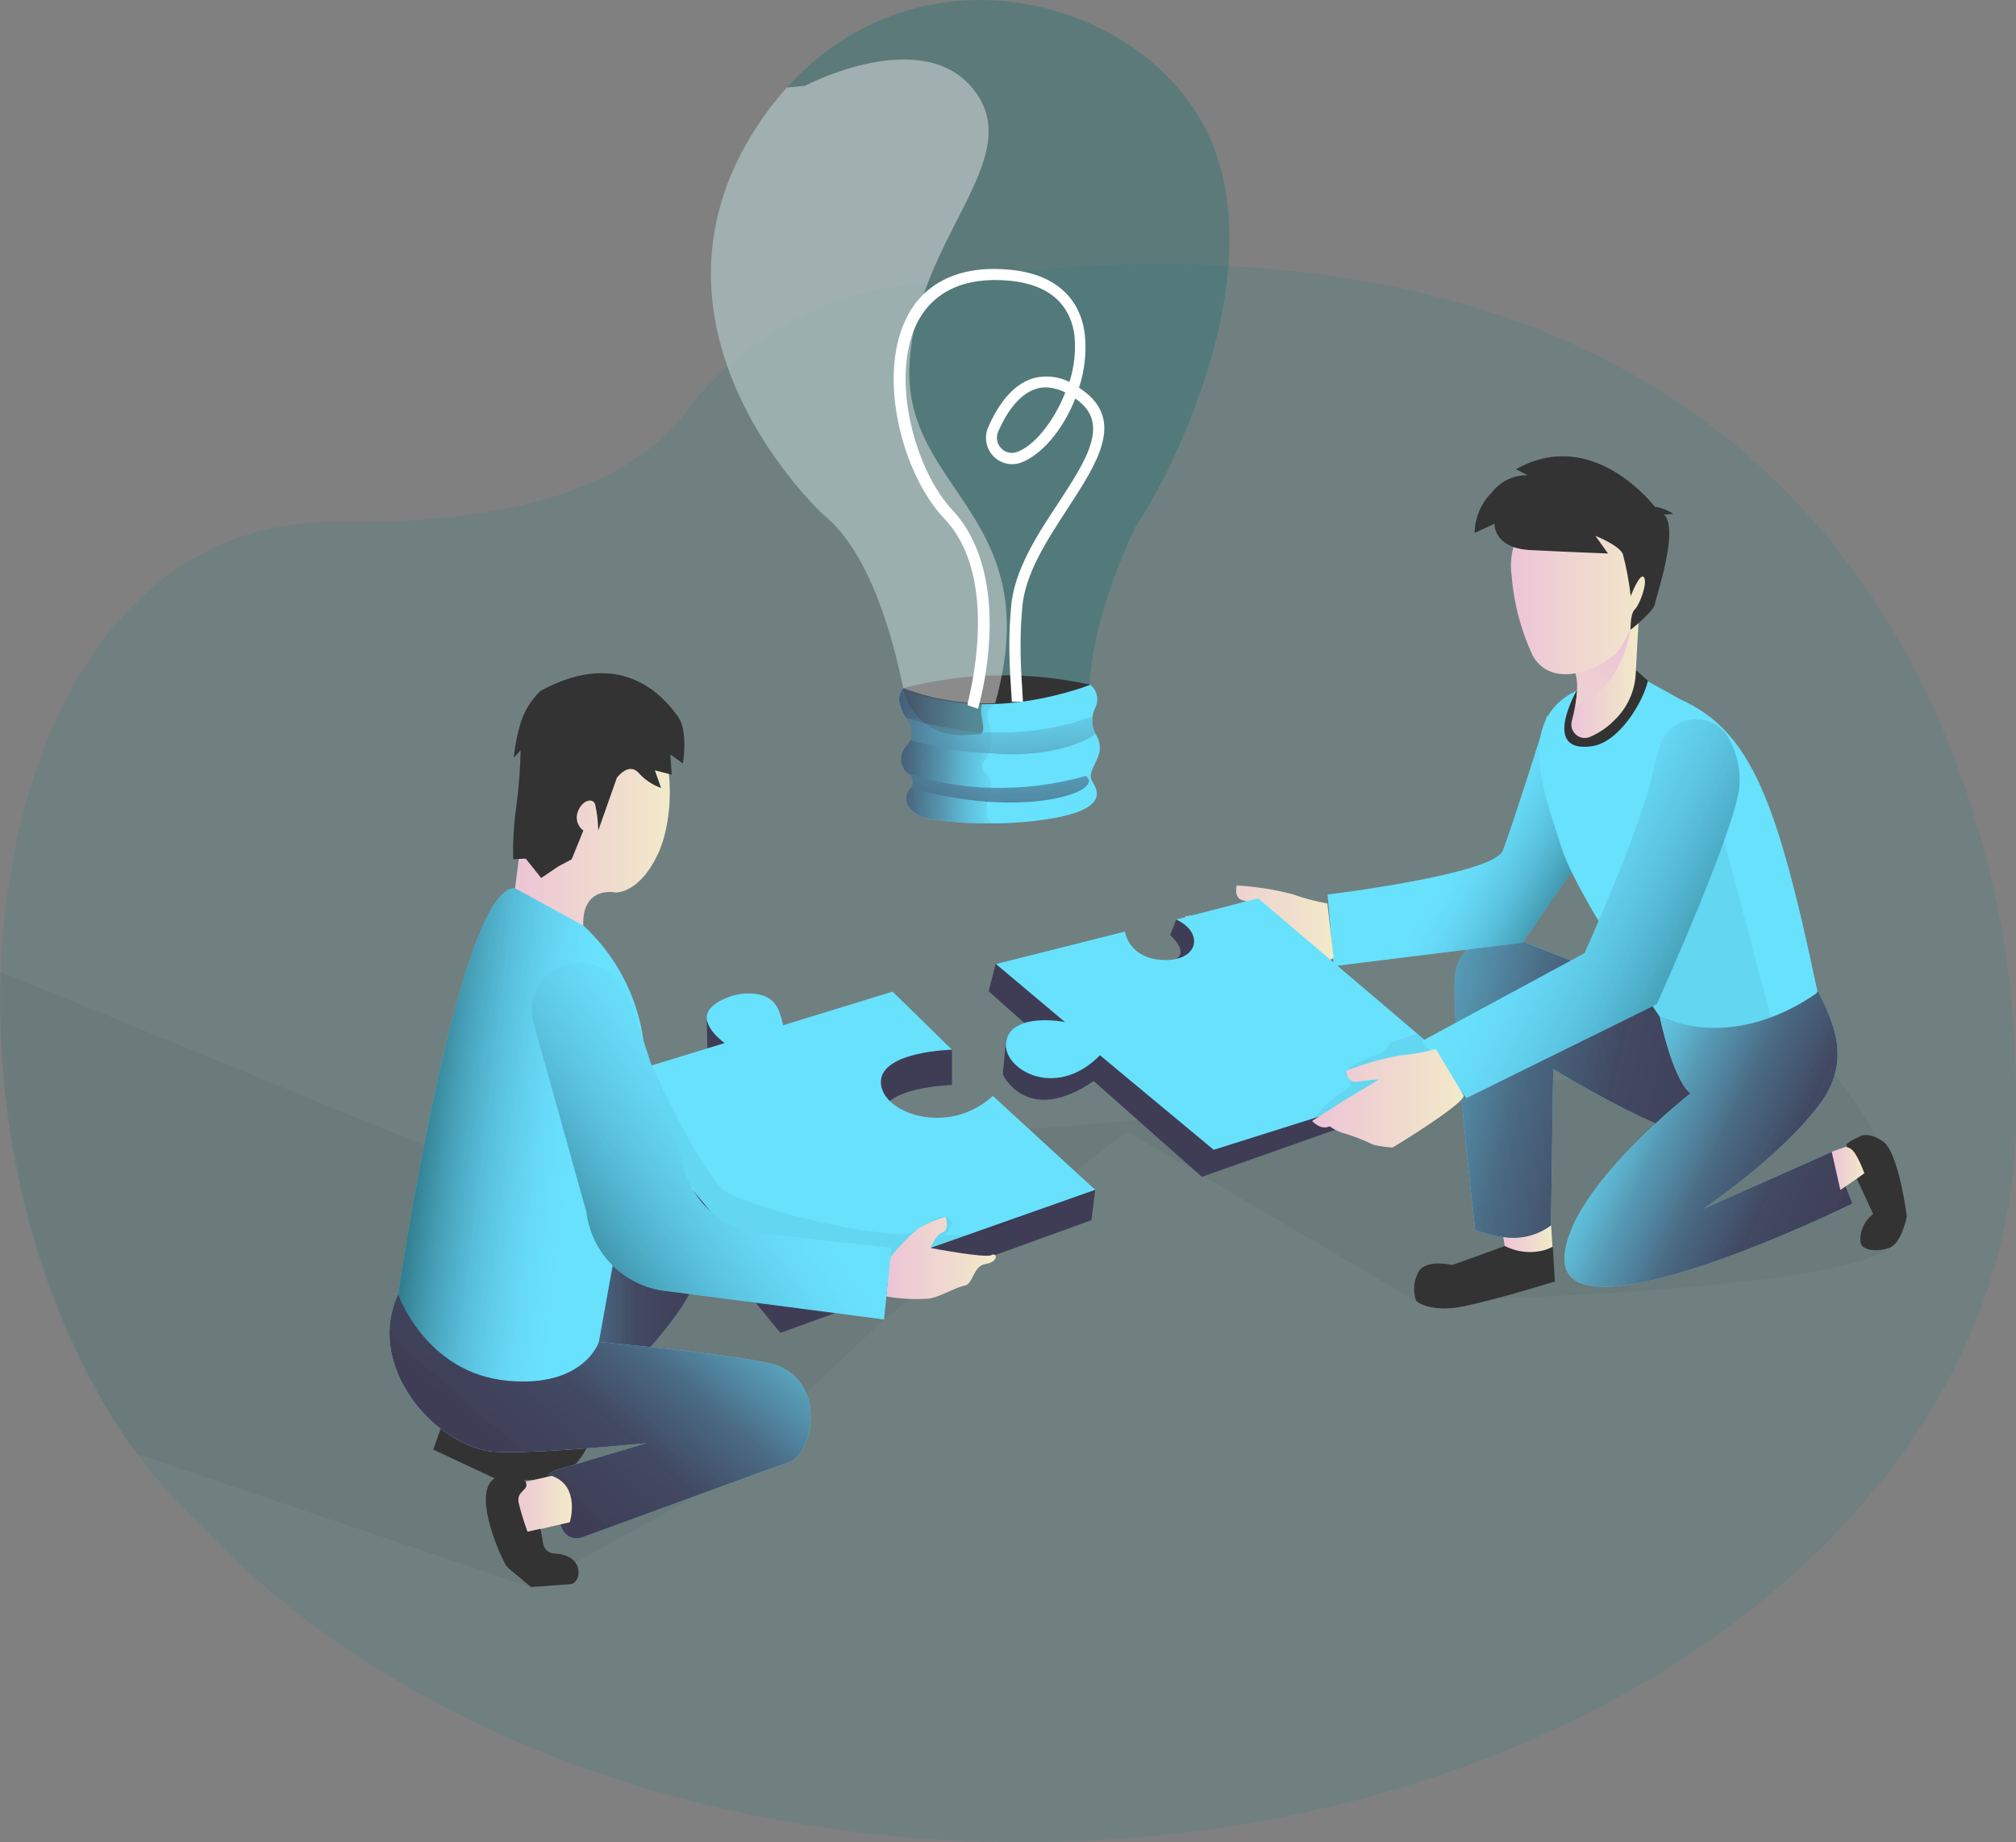<svg width="336" height="307" viewBox="0 0 336 307" fill="none" xmlns="http://www.w3.org/2000/svg">
<rect x="0" y="0" width="336" height="307" fill="#808080" stroke="none"/>
<g clip-path="url(#clip0_643_4859)">
<path opacity="0.18" d="M336.005 186.02C336.004 192.611 335.277 199.182 333.836 205.614C321.018 263.116 252.692 307 170.347 307C136.374 307 104.792 299.529 78.512 286.721C60.377 277.883 44.761 266.503 32.628 253.272C27.469 248.373 22.929 242.859 19.109 236.855C-15.734 182.741 -2.669 86.181 56.281 86.985C63.313 87.125 70.346 86.765 77.327 85.907C93.891 83.768 103.937 78.756 110.022 73.321C111.516 71.993 112.878 70.521 114.087 68.928C122.555 57.663 135.04 50.103 148.94 47.824C271.898 28.112 316.675 89.46 330.554 141.151C334.325 155.089 336.144 169.483 335.959 183.922C335.995 184.618 336.005 185.319 336.005 186.02Z" fill="#2C8181"/>
<path opacity="0.05" d="M88.502 264.513L22.896 242.341C22.896 242.341 -1.247 212.368 0.098 161.961L97.729 201.958C97.729 201.958 140.182 189.748 165.473 188.526C190.764 187.304 302.888 175.522 302.888 175.522C302.888 175.522 324.526 200.349 314.902 207.944C305.278 215.539 236.009 216.818 236.009 216.818L187.838 188.562L147.322 219.891L116.451 249.044L88.502 264.513Z" fill="#000405"/>
<path d="M196.055 153.211L195.025 155.831C195.025 155.831 198.116 158.569 196.055 159.744C196.055 159.744 206.782 159.079 196.055 153.211Z" fill="#3F3D56"/>
<path d="M73.458 238.036L72.211 241.573L82.448 246.363C82.448 246.363 91.948 247.559 94.869 245.053C96.642 243.491 97.936 241.458 98.605 239.191L73.458 238.036Z" fill="#333333"/>
<path d="M100.264 204.851C100.264 204.851 112.309 204.639 115.833 209.017C119.357 213.394 106.693 226.357 106.693 226.357L77.487 228.42L100.264 204.851Z" fill="#68E1FD"/>
<path d="M100.264 204.851C100.264 204.851 112.309 204.639 115.833 209.017C119.357 213.394 106.693 226.357 106.693 226.357L77.487 228.42L100.264 204.851Z" fill="url(#paint0_linear_643_4859)"/>
<path d="M99.831 223.645C99.831 223.645 125.138 225.929 129.538 227.553C137.853 230.683 135.38 242.377 131.624 243.625C128.487 244.682 104.622 253.422 96.992 256.222C96.36 256.45 95.663 256.428 95.047 256.158C94.431 255.889 93.941 255.393 93.679 254.773L91.036 248.529C90.891 248.187 90.82 247.818 90.827 247.447C90.834 247.076 90.919 246.71 91.077 246.374C91.235 246.038 91.463 245.74 91.744 245.498C92.026 245.256 92.355 245.076 92.711 244.971L107.724 240.501C107.724 240.501 85.436 242.749 80.933 241.748C70.964 239.562 61.134 226.795 66.368 215.648C71.603 204.5 99.831 223.645 99.831 223.645Z" fill="#68E1FD"/>
<path d="M99.831 223.645C99.831 223.645 125.138 225.929 129.538 227.553C137.853 230.683 135.38 242.377 131.624 243.625C128.487 244.682 104.622 253.422 96.992 256.222C96.36 256.45 95.663 256.428 95.047 256.158C94.431 255.889 93.941 255.393 93.679 254.773L91.036 248.529C90.891 248.187 90.82 247.818 90.827 247.447C90.834 247.076 90.919 246.71 91.077 246.374C91.235 246.038 91.463 245.74 91.744 245.498C92.026 245.256 92.355 245.076 92.711 244.971L107.724 240.501C107.724 240.501 85.436 242.749 80.933 241.748C70.964 239.562 61.134 226.795 66.368 215.648C71.603 204.5 99.831 223.645 99.831 223.645Z" fill="url(#paint1_linear_643_4859)"/>
<path d="M165.942 160.621L164.772 165.199L170.769 170.515C170.769 170.515 169.054 170.515 167.678 173.197L167.132 179.059C167.132 179.059 171.161 187.784 182.279 180.158L200.311 196.111L240.306 182.014L241.161 176.559L165.942 160.621Z" fill="#3F3D56"/>
<path d="M274.371 164.998L254.474 157.176C253.247 156.488 251.871 156.107 250.464 156.066C249.057 156.024 247.662 156.324 246.396 156.939C245.275 157.469 244.319 158.296 243.634 159.33C242.948 160.365 242.558 161.567 242.506 162.807C241.821 170.335 245.87 204.985 245.87 204.985C247.364 205.563 248.92 205.963 250.507 206.176C251.899 206.454 253.335 206.423 254.714 206.085C256.093 205.748 257.381 205.111 258.488 204.222L258.874 178.157C258.874 178.157 281.301 192.022 289.302 190.867C298.256 189.578 312.661 182.225 302.929 165.174C293.197 148.122 274.371 164.998 274.371 164.998Z" fill="#68E1FD"/>
<path d="M274.371 164.998L254.474 157.176C253.247 156.488 251.871 156.107 250.464 156.066C249.058 156.024 247.662 156.324 246.396 156.939C245.275 157.469 244.319 158.296 243.634 159.33C242.948 160.365 242.558 161.567 242.506 162.807C241.821 170.335 245.87 204.985 245.87 204.985C247.364 205.563 248.92 205.963 250.507 206.176C251.899 206.454 253.335 206.423 254.714 206.085C256.093 205.748 257.381 205.111 258.488 204.222L258.874 178.157C258.874 178.157 281.301 192.022 289.302 190.867C298.256 189.578 312.661 182.225 302.929 165.174C293.197 148.122 274.371 164.998 274.371 164.998Z" fill="url(#paint2_linear_643_4859)"/>
<path d="M257.885 119.149C257.885 119.149 252.043 137.763 250.466 141.754C248.889 145.745 221.264 149.066 221.264 149.066L222.295 161.013L253.753 157.104L263.212 143.414L257.885 119.149Z" fill="#68E1FD"/>
<path opacity="0.61" d="M257.885 119.149C257.885 119.149 252.043 137.763 250.466 141.754C248.889 145.745 221.264 149.066 221.264 149.066L222.295 161.013L253.753 157.104L263.212 143.414L257.885 119.149Z" fill="url(#paint3_linear_643_4859)"/>
<path d="M273.619 112.972L280.023 116.53C291.919 121.846 296.257 133.68 302.914 165.256C302.914 165.256 297.288 177.848 276.576 169.381C276.576 169.381 262.522 148.828 260.203 141.125C257.885 133.422 252.048 120.165 262.779 115.097C273.511 110.028 273.619 112.972 273.619 112.972Z" fill="#68E1FD"/>
<path opacity="0.05" d="M287.349 140.084L295.15 169.541C295.15 169.541 287.19 174.398 276.551 169.366C265.912 164.333 269.678 159.326 266.247 153.211L276.669 147.539L287.349 140.084Z" fill="#000405"/>
<path d="M272.718 111.699C272.305 112.591 271.716 113.391 270.986 114.05C270.256 114.708 269.4 115.211 268.471 115.53C267.541 115.848 266.556 115.974 265.576 115.9C264.596 115.827 263.641 115.555 262.769 115.102C262.769 115.102 256.751 125.605 265.345 124.352C269.899 123.687 273.887 116.901 274.65 113.462L272.718 111.699Z" fill="#333333"/>
<path d="M273.104 103.273C273.104 103.392 272.831 108.574 272.62 112.307C272.465 115.196 271.227 117.919 269.152 119.933C267.95 121.183 266.505 122.174 264.907 122.846C264.522 122.99 264.104 123.024 263.7 122.945C263.296 122.866 262.923 122.676 262.62 122.398C262.316 122.118 262.094 121.759 261.98 121.362C261.865 120.965 261.862 120.544 261.97 120.145C262.177 119.366 262.383 118.469 262.548 117.53C262.888 115.581 263.063 113.472 262.511 111.982C262.496 111.926 262.477 111.871 262.455 111.817C262.146 111.049 262.455 110.209 263.181 109.363C264.181 108.177 265.932 106.976 267.684 105.96C269.439 104.963 271.248 104.066 273.104 103.273Z" fill="url(#paint4_linear_643_4859)"/>
<path d="M263.696 117.133C263.339 117.314 262.96 117.447 262.568 117.53C262.908 115.581 263.083 113.472 262.532 111.982L263.202 109.363L263.717 107.414L267.725 105.96L271.78 104.49C270.77 111.699 266.922 115.623 263.696 117.133Z" fill="url(#paint5_linear_643_4859)"/>
<path d="M262.671 82.742C261.086 82.834 259.538 83.253 258.123 83.972C256.707 84.691 255.456 85.696 254.447 86.922C253.438 88.148 252.693 89.57 252.258 91.098C251.824 92.626 251.711 94.228 251.924 95.802C252.285 100.482 253.486 105.058 255.469 109.311C259.224 115.726 268.704 110.446 270.203 107.806C271.703 105.166 277.37 93.219 274.995 89.821C273.439 87.511 268.823 82.499 262.671 82.742Z" fill="url(#paint6_linear_643_4859)"/>
<path d="M252.666 78.204L254.613 79.204C253.451 79.177 252.3 79.427 251.253 79.934C250.207 80.441 249.296 81.189 248.596 82.118C246.816 83.897 245.802 86.303 245.772 88.821L249.085 87.274C249.085 87.274 248.833 91.358 255.098 91.672C261.363 91.987 268.003 92.239 268.003 92.239L265.891 89.29C265.891 89.29 269.781 90.837 270.466 92.301C271.08 94.613 271.521 96.967 271.785 99.344C271.785 99.344 273.331 95.312 273.985 96.194C274.639 97.076 273.305 100.731 272.486 101.531C271.667 102.33 271.806 104.738 271.728 104.934C271.651 105.13 275.623 101.84 275.798 100.711C275.974 99.582 279.92 88.14 277.344 85.758L278.89 85.644C277.964 85.014 276.907 84.605 275.798 84.448C275.798 84.448 265.551 70.893 252.666 78.204Z" fill="#333333"/>
<path d="M221.228 150.561C219.245 150.213 217.296 149.695 215.401 149.014C212.365 148.226 209.259 147.741 206.128 147.565C206.128 147.565 205.525 149.628 207.158 150.051C208.791 150.473 210.661 151.164 210.661 151.164L203.85 151.85L197.544 152.711C197.544 152.711 198.147 154.774 199.842 154.774C200.334 155.661 200.994 156.444 201.784 157.078C202.984 158.164 204.096 159.341 205.113 160.6C205.968 161.276 206.88 161.878 207.838 162.4C208.188 162.4 221.465 160.853 222.264 159.584L221.228 150.561Z" fill="url(#paint7_linear_643_4859)"/>
<path d="M276.613 169.381C276.613 169.381 278.673 179.647 281.729 182.23C281.729 182.23 261.697 197.874 260.765 209.192C259.461 224.836 308.751 200.576 308.751 200.576L305.34 191.934L283.97 201.417C283.97 201.417 296.973 192.62 303.434 183.818C308.514 176.837 305.752 170.412 302.919 165.421C302.888 165.256 290.621 175.404 276.613 169.381Z" fill="#68E1FD"/>
<path d="M276.613 169.381C276.613 169.381 278.673 179.647 281.729 182.23C281.729 182.23 261.697 197.874 260.765 209.192C259.461 224.836 308.751 200.576 308.751 200.576L305.34 191.934L283.97 201.417C283.97 201.417 296.973 192.62 303.434 183.818C308.514 176.837 305.752 170.412 302.919 165.421C302.888 165.256 290.621 175.404 276.613 169.381Z" fill="url(#paint8_linear_643_4859)"/>
<path d="M305.284 191.929L308.983 190.656L310.812 195.508L306.726 198.302L305.284 191.929Z" fill="url(#paint9_linear_643_4859)"/>
<path d="M250.894 208.31L250.543 206.16C251.937 206.385 253.361 206.329 254.732 205.993C256.102 205.657 257.392 205.05 258.524 204.206L258.74 207.728C257.577 208.454 256.256 208.886 254.889 208.988C253.522 209.089 252.151 208.857 250.894 208.31Z" fill="url(#paint10_linear_643_4859)"/>
<path d="M250.816 207.65L242.058 210.816C242.058 210.816 237.189 209.625 236.215 212.363C235.577 213.768 235.514 215.367 236.04 216.818C236.04 216.818 238.338 218.881 244.062 217.679C249.786 216.478 259.147 213.554 259.147 213.554L258.797 207.826C257.539 208.4 256.168 208.682 254.786 208.651C253.405 208.621 252.048 208.279 250.816 207.65ZM309.683 189.542C309.683 189.542 307.483 190.444 307.736 191.027C307.988 191.609 308.766 190.326 310.734 195.528L309.472 196.451L312.192 202.314C311.471 202.857 310.899 203.574 310.529 204.398C310.159 205.222 310.003 206.126 310.075 207.026C310.348 208.455 312.878 208.651 314.902 207.949C316.927 207.248 317.803 202.747 317.803 202.747C317.803 202.747 316.479 191.955 313.753 190.155C311.028 188.356 309.683 189.542 309.683 189.542Z" fill="#333333"/>
<path d="M243.634 178.575L202.284 191.615L183.325 175.857C175.674 183.674 166.488 177.811 167.75 173.233C169.012 168.654 177.487 170.32 177.487 170.32L165.998 160.662L187.493 155.248C187.627 156.006 188.523 159.682 193.742 159.976C199.579 160.311 200.903 155.557 196.055 153.232L209.682 149.695L243.634 178.575Z" fill="#68E1FD"/>
<path opacity="0.05" d="M232.588 173.454C232.306 173.531 232.039 173.657 231.8 173.826C231.58 174.038 231.383 174.273 231.213 174.527C230.45 175.476 229.209 175.852 228.08 176.301C226.805 176.805 225.595 177.459 224.474 178.25C224.305 178.345 224.173 178.494 224.098 178.673C223.928 179.224 224.783 179.498 225.072 179.998C225.157 180.186 225.185 180.394 225.154 180.599C225.123 180.803 225.034 180.993 224.897 181.148C224.619 181.451 224.289 181.702 223.923 181.89C221.96 183.089 220.246 184.654 218.874 186.5C225.107 183.255 231.605 180.546 238.297 178.404C238.818 178.275 239.308 178.04 239.734 177.714C239.946 177.548 240.102 177.321 240.18 177.063C240.259 176.806 240.256 176.531 240.172 176.275C240.059 176.022 240.456 175.955 240.25 175.759C239.245 174.862 237.555 173.362 236.21 172.263C236.231 172.274 233.645 173.104 232.588 173.454Z" fill="#000405"/>
<path d="M287.53 122.104C286.795 121.239 285.843 120.586 284.771 120.213C283.7 119.841 282.548 119.763 281.436 119.986C280.324 120.21 279.292 120.728 278.448 121.485C277.603 122.243 276.976 123.213 276.633 124.295C276.262 125.486 275.871 126.915 275.484 128.673C273.423 138.176 264.093 158.842 264.093 158.842L236.999 173.491L244.412 182.993L276.123 167.35C276.123 167.35 290.178 136.278 289.925 130.354C290.018 127.42 289.179 124.531 287.53 122.104Z" fill="#68E1FD"/>
<path opacity="0.61" d="M287.53 122.104C286.795 121.239 285.843 120.586 284.771 120.213C283.7 119.841 282.548 119.763 281.436 119.986C280.324 120.21 279.292 120.728 278.448 121.485C277.603 122.243 276.976 123.213 276.633 124.295C276.262 125.486 275.871 126.915 275.484 128.673C273.423 138.176 264.093 158.842 264.093 158.842L236.999 173.491L244.412 182.993L276.123 167.35C276.123 167.35 290.178 136.278 289.925 130.354C290.018 127.42 289.179 124.531 287.53 122.104Z" fill="url(#paint11_linear_643_4859)"/>
<path d="M239.312 174.821C237.354 175.348 235.354 175.707 233.336 175.893C230.248 176.454 227.223 177.317 224.304 178.471C224.304 178.471 224.613 180.585 226.251 180.292C227.89 179.998 229.889 179.864 229.889 179.864L224.052 183.365L218.678 186.804C218.678 186.804 220.079 188.428 221.615 187.701C222.438 188.302 223.371 188.734 224.361 188.975C225.896 189.453 227.393 190.048 228.838 190.754C229.899 191.009 230.979 191.173 232.068 191.243C232.382 191.104 243.887 184.066 243.964 182.602L239.312 174.821Z" fill="url(#paint12_linear_643_4859)"/>
<path d="M148.77 171.047L158.662 174.955V180.823C158.662 180.823 146.812 181.075 146.812 186.216C146.812 191.357 157.987 195.389 165.478 188.526L182.531 198.323L181.913 203.345L130.063 222.119L100.356 185.845V179.982L148.77 171.047Z" fill="#3F3D56"/>
<path d="M148.77 165.256L158.662 174.934C158.662 174.934 146.812 175.192 146.812 180.333C146.812 185.474 157.987 189.506 165.478 182.638L182.531 198.282L130.609 216.607L100.356 180.08L120.738 173.841C120.738 173.841 114.257 169.479 120.485 166.566C121.636 166.001 122.885 165.663 124.164 165.571C129.053 165.375 129.831 167.896 130.475 170.655V170.871L148.77 165.256Z" fill="#68E1FD"/>
<path opacity="0.05" d="M108.595 177.559C108.595 177.559 116.838 195.492 120.759 198.467C122.943 200.127 138.044 205.057 150.867 205.753C152.067 205.82 155.818 202.339 157.59 202.798C160.166 203.474 157.122 205.789 157.719 205.82C165.447 206.186 169.729 202.798 169.729 202.798L129.028 217.504L101.758 178.368L108.595 177.559Z" fill="#000405"/>
<path d="M148.306 209.661C149.687 207.853 151.267 206.207 153.015 204.753C154.446 203.898 155.984 203.241 157.59 202.798C157.59 202.798 158.312 204.99 157.075 205.402C155.839 205.815 155.128 207.98 155.128 207.98C155.128 207.98 164.123 209.703 165.21 209.171C166.297 208.64 166.4 210.326 164.278 210.641C162.155 210.955 162.217 214.003 160.774 214.25C159.332 214.498 157.194 215.875 155.071 216.385C152.611 216.598 150.134 216.483 147.704 216.045L148.306 209.661Z" fill="url(#paint13_linear_643_4859)"/>
<path d="M107.033 183.638C108.2 177.289 107.425 170.735 104.81 164.834C102.195 158.932 97.861 153.958 92.376 150.561C90.423 149.222 88.184 148.358 85.838 148.04C76.415 147.493 66.368 215.637 66.368 215.637C66.368 215.637 70.907 228.837 84.648 230.106C97.342 231.281 99.815 223.635 99.815 223.635L107.033 183.638Z" fill="#68E1FD"/>
<path opacity="0.61" d="M107.033 183.638C108.2 177.289 107.425 170.735 104.81 164.834C102.195 158.932 97.861 153.958 92.376 150.561C90.423 149.222 88.184 148.358 85.838 148.04C76.415 147.493 66.368 215.637 66.368 215.637C66.368 215.637 70.907 228.837 84.648 230.106C97.342 231.281 99.815 223.635 99.815 223.635L107.033 183.638Z" fill="url(#paint14_linear_643_4859)"/>
<path d="M85.838 148.029C85.838 148.029 87.219 137.748 87.785 131.06C88.352 124.373 90.547 115.416 101.763 116.587C112.979 117.757 112.974 134.737 109.857 141.852C106.74 148.968 102.598 148.736 102.598 148.736C102.598 148.736 97.013 147.503 97.203 154.232L85.838 148.029Z" fill="url(#paint15_linear_643_4859)"/>
<path d="M90.078 115.143C88.444 116.711 87.26 118.689 86.652 120.872C86.147 122.642 85.802 124.454 85.621 126.286L86.77 125.038C86.705 128.177 86.465 131.31 86.049 134.422C85.625 137.324 85.453 140.256 85.534 143.188L87.621 143.09L90.197 146.317L93.097 144.358L95.276 143.208L97.224 138.413C96.75 138.065 96.402 137.571 96.234 137.007C96.065 136.443 96.085 135.84 96.291 135.288C97.013 133.334 98.78 132.88 99.192 134.035C99.507 135.474 99.68 136.94 99.707 138.413L102.798 129.647C102.798 129.647 104.746 126.925 106.441 128.807C107.456 129.941 108.741 130.801 110.176 131.308L109.146 128.374L111.948 129.096L111.732 125.755L113.819 127.219C113.819 127.219 114.751 121.805 112.979 119.397C111.207 116.989 104.215 107.419 90.078 115.143Z" fill="#333333"/>
<path d="M148.595 207.924L125.648 205.438C122.546 204.842 119.71 203.288 117.537 200.994C115.364 198.7 113.965 195.782 113.535 192.651L105.05 166.741C104.537 165.115 103.58 163.665 102.286 162.556C100.992 161.447 99.413 160.723 97.729 160.466C96.4 160.267 95.043 160.409 93.784 160.878C92.525 161.347 91.406 162.128 90.531 163.148C89.656 164.168 89.053 165.394 88.781 166.71C88.508 168.027 88.573 169.391 88.971 170.675L97.729 201.958C98.142 205.392 99.721 208.581 102.201 210.99C104.682 213.399 107.914 214.883 111.356 215.194L147.333 219.891L148.595 207.924Z" fill="#68E1FD"/>
<path opacity="0.61" d="M148.595 207.924L125.648 205.438C122.546 204.842 119.71 203.288 117.537 200.994C115.364 198.7 113.965 195.782 113.535 192.651L105.05 166.741C104.537 165.115 103.579 163.665 102.285 162.556C100.992 161.447 99.413 160.723 97.729 160.466C96.4 160.267 95.043 160.409 93.784 160.878C92.525 161.347 91.406 162.128 90.531 163.148C89.655 164.168 89.053 165.394 88.78 166.71C88.507 168.027 88.573 169.391 88.97 170.675L97.729 201.958C98.142 205.392 99.721 208.581 102.201 210.99C104.682 213.399 107.913 214.883 111.356 215.194L147.333 219.891L148.595 207.924Z" fill="url(#paint16_linear_643_4859)"/>
<path d="M91.948 245.951L85.194 247.497L87.899 255.319L94.967 253.685C94.967 253.685 96.838 247.637 91.948 245.951Z" fill="url(#paint17_linear_643_4859)"/>
<path d="M82.448 246.363C82.448 246.363 86.868 245.425 87.6 246.93C88.332 248.436 85.982 248.338 86.451 250.473C86.844 252.096 87.331 253.696 87.909 255.263L90.088 254.773L90.537 257.351C90.632 257.795 90.878 258.191 91.234 258.473C91.589 258.756 92.031 258.906 92.484 258.898C97.585 259.192 96.904 263.822 95.112 263.997L88.512 264.487L85.029 261.574C84.612 261.284 84.282 260.884 84.076 260.419C82.783 257.918 78.872 248.611 82.448 246.363Z" fill="#333333"/>
<path opacity="0.4" d="M189.806 86.908C189.468 87.396 189.175 87.914 188.93 88.455C187.451 91.621 182.449 102.943 181.717 112.756C181.572 115.143 180.556 117.395 178.861 119.082C177.167 120.769 174.912 121.775 172.526 121.908L163.592 122.424L160.671 122.578C158.325 122.717 156.007 122.002 154.146 120.564C152.286 119.126 151.007 117.063 150.547 114.756C148.718 105.723 144.824 91.919 137.255 85.82C137.255 85.82 103.886 55.238 126.137 21.135C127.633 18.831 129.305 16.647 131.14 14.602C154.494 -11.271 193.041 0.516 202.305 24.549C211.568 48.582 193.49 81.726 189.806 86.908Z" fill="#297171"/>
<path d="M182.995 126.131C182.217 128.085 181.321 129.024 182.099 130.318C182.876 131.612 185.118 135.092 173.747 136.639C171.392 136.965 169.02 137.154 166.642 137.206H162.923L160.743 137.108C158.255 136.954 156.246 136.701 154.906 136.485C154.178 136.378 153.481 136.119 152.859 135.724C152.238 135.33 151.707 134.809 151.3 134.195C151.101 133.734 151.034 133.226 151.106 132.729C151.179 132.232 151.389 131.765 151.712 131.38C151.898 131.207 152.036 130.99 152.116 130.748C152.195 130.507 152.212 130.25 152.165 130C152.118 129.751 152.009 129.517 151.848 129.321C151.687 129.125 151.479 128.973 151.243 128.879C150.628 128.301 150.264 127.504 150.227 126.661C150.191 125.817 150.485 124.992 151.047 124.362C151.327 124.075 151.559 123.744 151.732 123.383C151.976 122.825 152.063 122.212 151.984 121.608C151.905 121.005 151.663 120.435 151.284 119.959L150.97 119.572C150.536 118.985 150.219 118.32 150.037 117.613C149.848 117.127 149.792 116.6 149.874 116.085C149.956 115.57 150.175 115.086 150.506 114.684C150.966 116.99 152.244 119.051 154.104 120.488C155.963 121.925 158.28 122.64 160.625 122.501L163.546 122.326C163.627 122.211 163.693 122.086 163.742 121.954C164.257 120.707 163.098 119.258 163.685 117.314L165.88 117.216C171.276 116.893 176.606 115.853 181.728 114.122C182.287 114.585 182.67 115.228 182.812 115.94C182.953 116.653 182.845 117.393 182.506 118.036C182.303 118.469 182.166 118.929 182.099 119.402C181.965 120.393 182.133 121.401 182.583 122.295C182.634 122.403 182.692 122.509 182.758 122.609C183.07 123.137 183.254 123.73 183.295 124.342C183.336 124.953 183.233 125.566 182.995 126.131Z" fill="#68E1FD"/>
<path d="M150.527 114.674C160.718 112.03 171.39 111.836 181.671 114.107C181.671 114.107 164.793 121.026 150.527 114.674Z" fill="#333333"/>
<path d="M165.473 137.021C164.625 137.188 163.76 137.247 162.897 137.196L160.712 137.098C158.224 136.943 156.22 136.691 154.875 136.474C154.147 136.368 153.45 136.109 152.828 135.714C152.207 135.32 151.675 134.799 151.269 134.185C151.068 133.724 151 133.217 151.072 132.719C151.144 132.222 151.353 131.755 151.676 131.37C151.861 131.196 152 130.978 152.079 130.737C152.158 130.495 152.175 130.238 152.129 129.988C152.082 129.738 151.973 129.505 151.812 129.309C151.651 129.114 151.443 128.962 151.207 128.869C150.592 128.29 150.227 127.494 150.192 126.649C150.156 125.805 150.452 124.98 151.016 124.352C151.59 123.777 151.932 123.009 151.974 122.197C152.017 121.385 151.759 120.586 151.248 119.954C150.676 119.278 150.263 118.481 150.043 117.623C149.854 117.138 149.797 116.611 149.878 116.096C149.96 115.581 150.177 115.098 150.506 114.694C155.39 116.566 160.604 117.417 165.828 117.195L166.081 117.314C166.081 117.314 164.133 118.056 164.638 119.758C165.143 121.459 165.885 124.527 164.211 126.523C162.536 128.518 165.756 129.065 165.148 131.313V131.529C164.902 132.2 164.713 132.89 164.582 133.592C164.231 135.36 164.396 136.866 165.473 137.021Z" fill="url(#paint18_linear_643_4859)"/>
<path opacity="0.49" d="M165.864 117.175C160.635 117.401 155.414 116.55 150.527 114.674C148.713 105.697 144.818 91.894 137.25 85.799C137.25 85.799 103.88 55.218 126.132 21.115C127.628 18.81 129.3 16.626 131.135 14.582L134.133 14.309C134.133 14.309 154.092 3.785 162.557 15.304C171.022 26.823 152.546 39.842 151.578 60.879C150.609 81.916 174.664 85.809 165.864 117.175Z" fill="#E7E7E7"/>
<path d="M180.367 131.545C178.925 132.483 173.747 134.247 164.52 133.607C160.195 133.263 155.912 132.503 151.733 131.339C151.918 131.166 152.057 130.948 152.136 130.707C152.216 130.466 152.233 130.209 152.186 129.959C152.139 129.71 152.03 129.476 151.869 129.28C151.708 129.084 151.499 128.932 151.264 128.838C155.744 130.376 160.438 131.201 165.174 131.282C170.491 131.431 175.799 130.772 180.919 129.328C180.919 129.328 182.526 130.137 180.367 131.545Z" fill="url(#paint19_linear_643_4859)"/>
<path d="M182.567 122.315C180.836 123.764 174.293 126.44 164.834 125.522C160.392 125.361 155.989 124.632 151.732 123.352C151.976 122.795 152.063 122.182 151.984 121.58C151.905 120.978 151.663 120.408 151.284 119.933L150.97 119.541C151.593 119.778 152.644 120.108 154.061 120.48C157.254 121.288 160.513 121.806 163.799 122.027H165.313C171.034 122.257 176.744 121.353 182.114 119.366C181.957 120.372 182.116 121.403 182.567 122.315Z" fill="url(#paint20_linear_643_4859)"/>
<path d="M117.781 169.541L117.899 174.697L120.759 173.815C120.759 173.815 117.781 171.748 117.781 169.541Z" fill="#3F3D56"/>
<path d="M180.455 65.035L179.832 64.612C180.771 61.769 181.103 58.76 180.805 55.78C180.064 49.469 175.612 45.617 168.286 44.952C157.055 43.884 152.608 49.685 150.96 53.233C146.199 63.148 150.506 79.204 157.369 86.408C165.828 95.245 162.562 111.91 161.367 116.829C161.328 116.95 161.302 117.074 161.29 117.2V117.53L163.015 118.118L163.139 117.633C164.162 113.696 164.756 109.659 164.911 105.594C165.215 96.828 163.119 89.739 158.827 85.098C152.49 78.451 148.373 63.107 152.747 54.027C155.401 48.587 160.754 46.081 168.24 46.777C176.385 47.55 178.636 52.227 179.09 55.996C179.319 58.58 179.03 61.183 178.24 63.653C176.421 62.735 174.333 62.501 172.356 62.993C168.497 64.055 166.06 68.057 164.695 71.212C164.354 71.997 164.248 72.864 164.392 73.707C164.536 74.551 164.922 75.334 165.504 75.961C166.072 76.574 166.805 77.01 167.614 77.218C168.424 77.425 169.276 77.395 170.069 77.132C173.546 75.899 177.173 71.63 179.213 66.422L179.414 66.561C185.082 70.552 181.037 76.704 176.385 83.835C173.072 88.831 168.961 95.049 168.518 101.175C168.003 106.661 168.24 110.997 168.611 116.52L168.636 116.958H170.491L170.465 116.442C170.105 110.93 169.888 106.646 170.373 101.314C170.769 95.704 174.556 89.934 177.895 84.814L178.044 84.582C182.892 77.142 187.467 70.078 180.455 65.035ZM169.409 75.347C168.961 75.501 168.478 75.519 168.019 75.399C167.561 75.279 167.148 75.026 166.833 74.672C166.494 74.311 166.269 73.857 166.186 73.368C166.104 72.879 166.168 72.377 166.369 71.924C167.348 69.65 169.492 65.685 172.825 64.757C173.302 64.626 173.794 64.56 174.288 64.561C175.426 64.599 176.541 64.888 177.554 65.406C175.612 70.32 172.31 74.378 169.409 75.358V75.347Z" fill="white"/>
</g>
<defs>
<linearGradient id="paint0_linear_643_4859" x1="77.487" y1="216.643" x2="116.451" y2="216.643" gradientUnits="userSpaceOnUse">
<stop stop-color="#68E1FD" stop-opacity="0"/>
<stop offset="0.02" stop-color="#66DAF6" stop-opacity="0.04"/>
<stop offset="0.18" stop-color="#58A1BC" stop-opacity="0.39"/>
<stop offset="0.35" stop-color="#4D758F" stop-opacity="0.66"/>
<stop offset="0.53" stop-color="#45566F" stop-opacity="0.85"/>
<stop offset="0.73" stop-color="#40435C" stop-opacity="0.96"/>
<stop offset="0.99" stop-color="#3F3D56"/>
</linearGradient>
<linearGradient id="paint1_linear_643_4859" x1="131.743" y1="192.3" x2="85.811" y2="244.749" gradientUnits="userSpaceOnUse">
<stop offset="0.11" stop-color="#68E1FD" stop-opacity="0"/>
<stop offset="0.13" stop-color="#66DAF6" stop-opacity="0.04"/>
<stop offset="0.27" stop-color="#58A1BC" stop-opacity="0.39"/>
<stop offset="0.42" stop-color="#4D758F" stop-opacity="0.66"/>
<stop offset="0.58" stop-color="#45566F" stop-opacity="0.85"/>
<stop offset="0.76" stop-color="#40435C" stop-opacity="0.96"/>
<stop offset="0.99" stop-color="#3F3D56"/>
</linearGradient>
<linearGradient id="paint2_linear_643_4859" x1="214.232" y1="168.685" x2="288.226" y2="185.731" gradientUnits="userSpaceOnUse">
<stop stop-color="#68E1FD" stop-opacity="0"/>
<stop offset="0.02" stop-color="#66DAF6" stop-opacity="0.04"/>
<stop offset="0.18" stop-color="#58A1BC" stop-opacity="0.39"/>
<stop offset="0.35" stop-color="#4D758F" stop-opacity="0.66"/>
<stop offset="0.53" stop-color="#45566F" stop-opacity="0.85"/>
<stop offset="0.73" stop-color="#40435C" stop-opacity="0.96"/>
<stop offset="0.99" stop-color="#3F3D56"/>
</linearGradient>
<linearGradient id="paint3_linear_643_4859" x1="274.134" y1="159.919" x2="243.029" y2="141.828" gradientUnits="userSpaceOnUse">
<stop offset="0.36" stop-color="#00272E"/>
<stop offset="1" stop-color="#69B9EB" stop-opacity="0"/>
</linearGradient>
<linearGradient id="paint4_linear_643_4859" x1="261.914" y1="113.132" x2="273.125" y2="113.132" gradientUnits="userSpaceOnUse">
<stop stop-color="#ECC4D7"/>
<stop offset="0.42" stop-color="#EFD4D1"/>
<stop offset="1" stop-color="#F2EAC9"/>
</linearGradient>
<linearGradient id="paint5_linear_643_4859" x1="269.276" y1="104.996" x2="249.484" y2="137.899" gradientUnits="userSpaceOnUse">
<stop stop-color="#ECC4D7"/>
<stop offset="0.42" stop-color="#EFD4D1"/>
<stop offset="1" stop-color="#F2EAC9"/>
</linearGradient>
<linearGradient id="paint6_linear_643_4859" x1="251.821" y1="97.56" x2="275.567" y2="97.56" gradientUnits="userSpaceOnUse">
<stop stop-color="#ECC4D7"/>
<stop offset="0.42" stop-color="#EFD4D1"/>
<stop offset="1" stop-color="#F2EAC9"/>
</linearGradient>
<linearGradient id="paint7_linear_643_4859" x1="197.519" y1="154.97" x2="222.223" y2="154.97" gradientUnits="userSpaceOnUse">
<stop stop-color="#ECC4D7"/>
<stop offset="0.42" stop-color="#EFD4D1"/>
<stop offset="1" stop-color="#F2EAC9"/>
</linearGradient>
<linearGradient id="paint8_linear_643_4859" x1="261.435" y1="179.219" x2="308.672" y2="201.768" gradientUnits="userSpaceOnUse">
<stop stop-color="#68E1FD" stop-opacity="0"/>
<stop offset="0.02" stop-color="#66DAF6" stop-opacity="0.04"/>
<stop offset="0.18" stop-color="#58A1BC" stop-opacity="0.39"/>
<stop offset="0.35" stop-color="#4D758F" stop-opacity="0.66"/>
<stop offset="0.53" stop-color="#45566F" stop-opacity="0.85"/>
<stop offset="0.73" stop-color="#40435C" stop-opacity="0.96"/>
<stop offset="0.99" stop-color="#3F3D56"/>
</linearGradient>
<linearGradient id="paint9_linear_643_4859" x1="305.284" y1="194.481" x2="310.812" y2="194.481" gradientUnits="userSpaceOnUse">
<stop stop-color="#ECC4D7"/>
<stop offset="0.42" stop-color="#EFD4D1"/>
<stop offset="1" stop-color="#F2EAC9"/>
</linearGradient>
<linearGradient id="paint10_linear_643_4859" x1="250.543" y1="206.629" x2="258.74" y2="206.629" gradientUnits="userSpaceOnUse">
<stop stop-color="#ECC4D7"/>
<stop offset="0.42" stop-color="#EFD4D1"/>
<stop offset="1" stop-color="#F2EAC9"/>
</linearGradient>
<linearGradient id="paint11_linear_643_4859" x1="311.069" y1="175.636" x2="253.986" y2="146.133" gradientUnits="userSpaceOnUse">
<stop offset="0.36" stop-color="#00272E"/>
<stop offset="1" stop-color="#69B9EB" stop-opacity="0"/>
</linearGradient>
<linearGradient id="paint12_linear_643_4859" x1="218.678" y1="183.04" x2="243.964" y2="183.04" gradientUnits="userSpaceOnUse">
<stop stop-color="#ECC4D7"/>
<stop offset="0.42" stop-color="#EFD4D1"/>
<stop offset="1" stop-color="#F2EAC9"/>
</linearGradient>
<linearGradient id="paint13_linear_643_4859" x1="147.704" y1="209.656" x2="165.962" y2="209.656" gradientUnits="userSpaceOnUse">
<stop stop-color="#ECC4D7"/>
<stop offset="0.42" stop-color="#EFD4D1"/>
<stop offset="1" stop-color="#F2EAC9"/>
</linearGradient>
<linearGradient id="paint14_linear_643_4859" x1="52.813" y1="185.159" x2="95.319" y2="190.271" gradientUnits="userSpaceOnUse">
<stop offset="0.36" stop-color="#00272E"/>
<stop offset="1" stop-color="#69B9EB" stop-opacity="0"/>
</linearGradient>
<linearGradient id="paint15_linear_643_4859" x1="85.838" y1="135.345" x2="111.639" y2="135.345" gradientUnits="userSpaceOnUse">
<stop stop-color="#ECC4D7"/>
<stop offset="0.42" stop-color="#EFD4D1"/>
<stop offset="1" stop-color="#F2EAC9"/>
</linearGradient>
<linearGradient id="paint16_linear_643_4859" x1="71.618" y1="224.491" x2="124.908" y2="187.247" gradientUnits="userSpaceOnUse">
<stop offset="0.36" stop-color="#00272E"/>
<stop offset="1" stop-color="#69B9EB" stop-opacity="0"/>
</linearGradient>
<linearGradient id="paint17_linear_643_4859" x1="85.194" y1="250.648" x2="95.318" y2="250.648" gradientUnits="userSpaceOnUse">
<stop stop-color="#ECC4D7"/>
<stop offset="0.42" stop-color="#EFD4D1"/>
<stop offset="1" stop-color="#F2EAC9"/>
</linearGradient>
<linearGradient id="paint18_linear_643_4859" x1="168.595" y1="126.378" x2="137.456" y2="125.246" gradientUnits="userSpaceOnUse">
<stop stop-color="#68E1FD" stop-opacity="0"/>
<stop offset="0.02" stop-color="#66DAF6" stop-opacity="0.04"/>
<stop offset="0.18" stop-color="#58A1BC" stop-opacity="0.39"/>
<stop offset="0.35" stop-color="#4D758F" stop-opacity="0.66"/>
<stop offset="0.53" stop-color="#45566F" stop-opacity="0.85"/>
<stop offset="0.73" stop-color="#40435C" stop-opacity="0.96"/>
<stop offset="0.99" stop-color="#3F3D56"/>
</linearGradient>
<linearGradient id="paint19_linear_643_4859" x1="165.221" y1="112.225" x2="168.724" y2="163.693" gradientUnits="userSpaceOnUse">
<stop stop-color="#68E1FD" stop-opacity="0"/>
<stop offset="0.02" stop-color="#66DAF6" stop-opacity="0.04"/>
<stop offset="0.18" stop-color="#58A1BC" stop-opacity="0.39"/>
<stop offset="0.35" stop-color="#4D758F" stop-opacity="0.66"/>
<stop offset="0.53" stop-color="#45566F" stop-opacity="0.85"/>
<stop offset="0.73" stop-color="#40435C" stop-opacity="0.96"/>
<stop offset="0.99" stop-color="#3F3D56"/>
</linearGradient>
<linearGradient id="paint20_linear_643_4859" x1="166.174" y1="112.163" x2="169.677" y2="163.626" gradientUnits="userSpaceOnUse">
<stop stop-color="#68E1FD" stop-opacity="0"/>
<stop offset="0.02" stop-color="#66DAF6" stop-opacity="0.04"/>
<stop offset="0.18" stop-color="#58A1BC" stop-opacity="0.39"/>
<stop offset="0.35" stop-color="#4D758F" stop-opacity="0.66"/>
<stop offset="0.53" stop-color="#45566F" stop-opacity="0.85"/>
<stop offset="0.73" stop-color="#40435C" stop-opacity="0.96"/>
<stop offset="0.99" stop-color="#3F3D56"/>
</linearGradient>
<clipPath id="clip0_643_4859">
<rect width="336" height="307" fill="white"/>
</clipPath>
</defs>
</svg>
